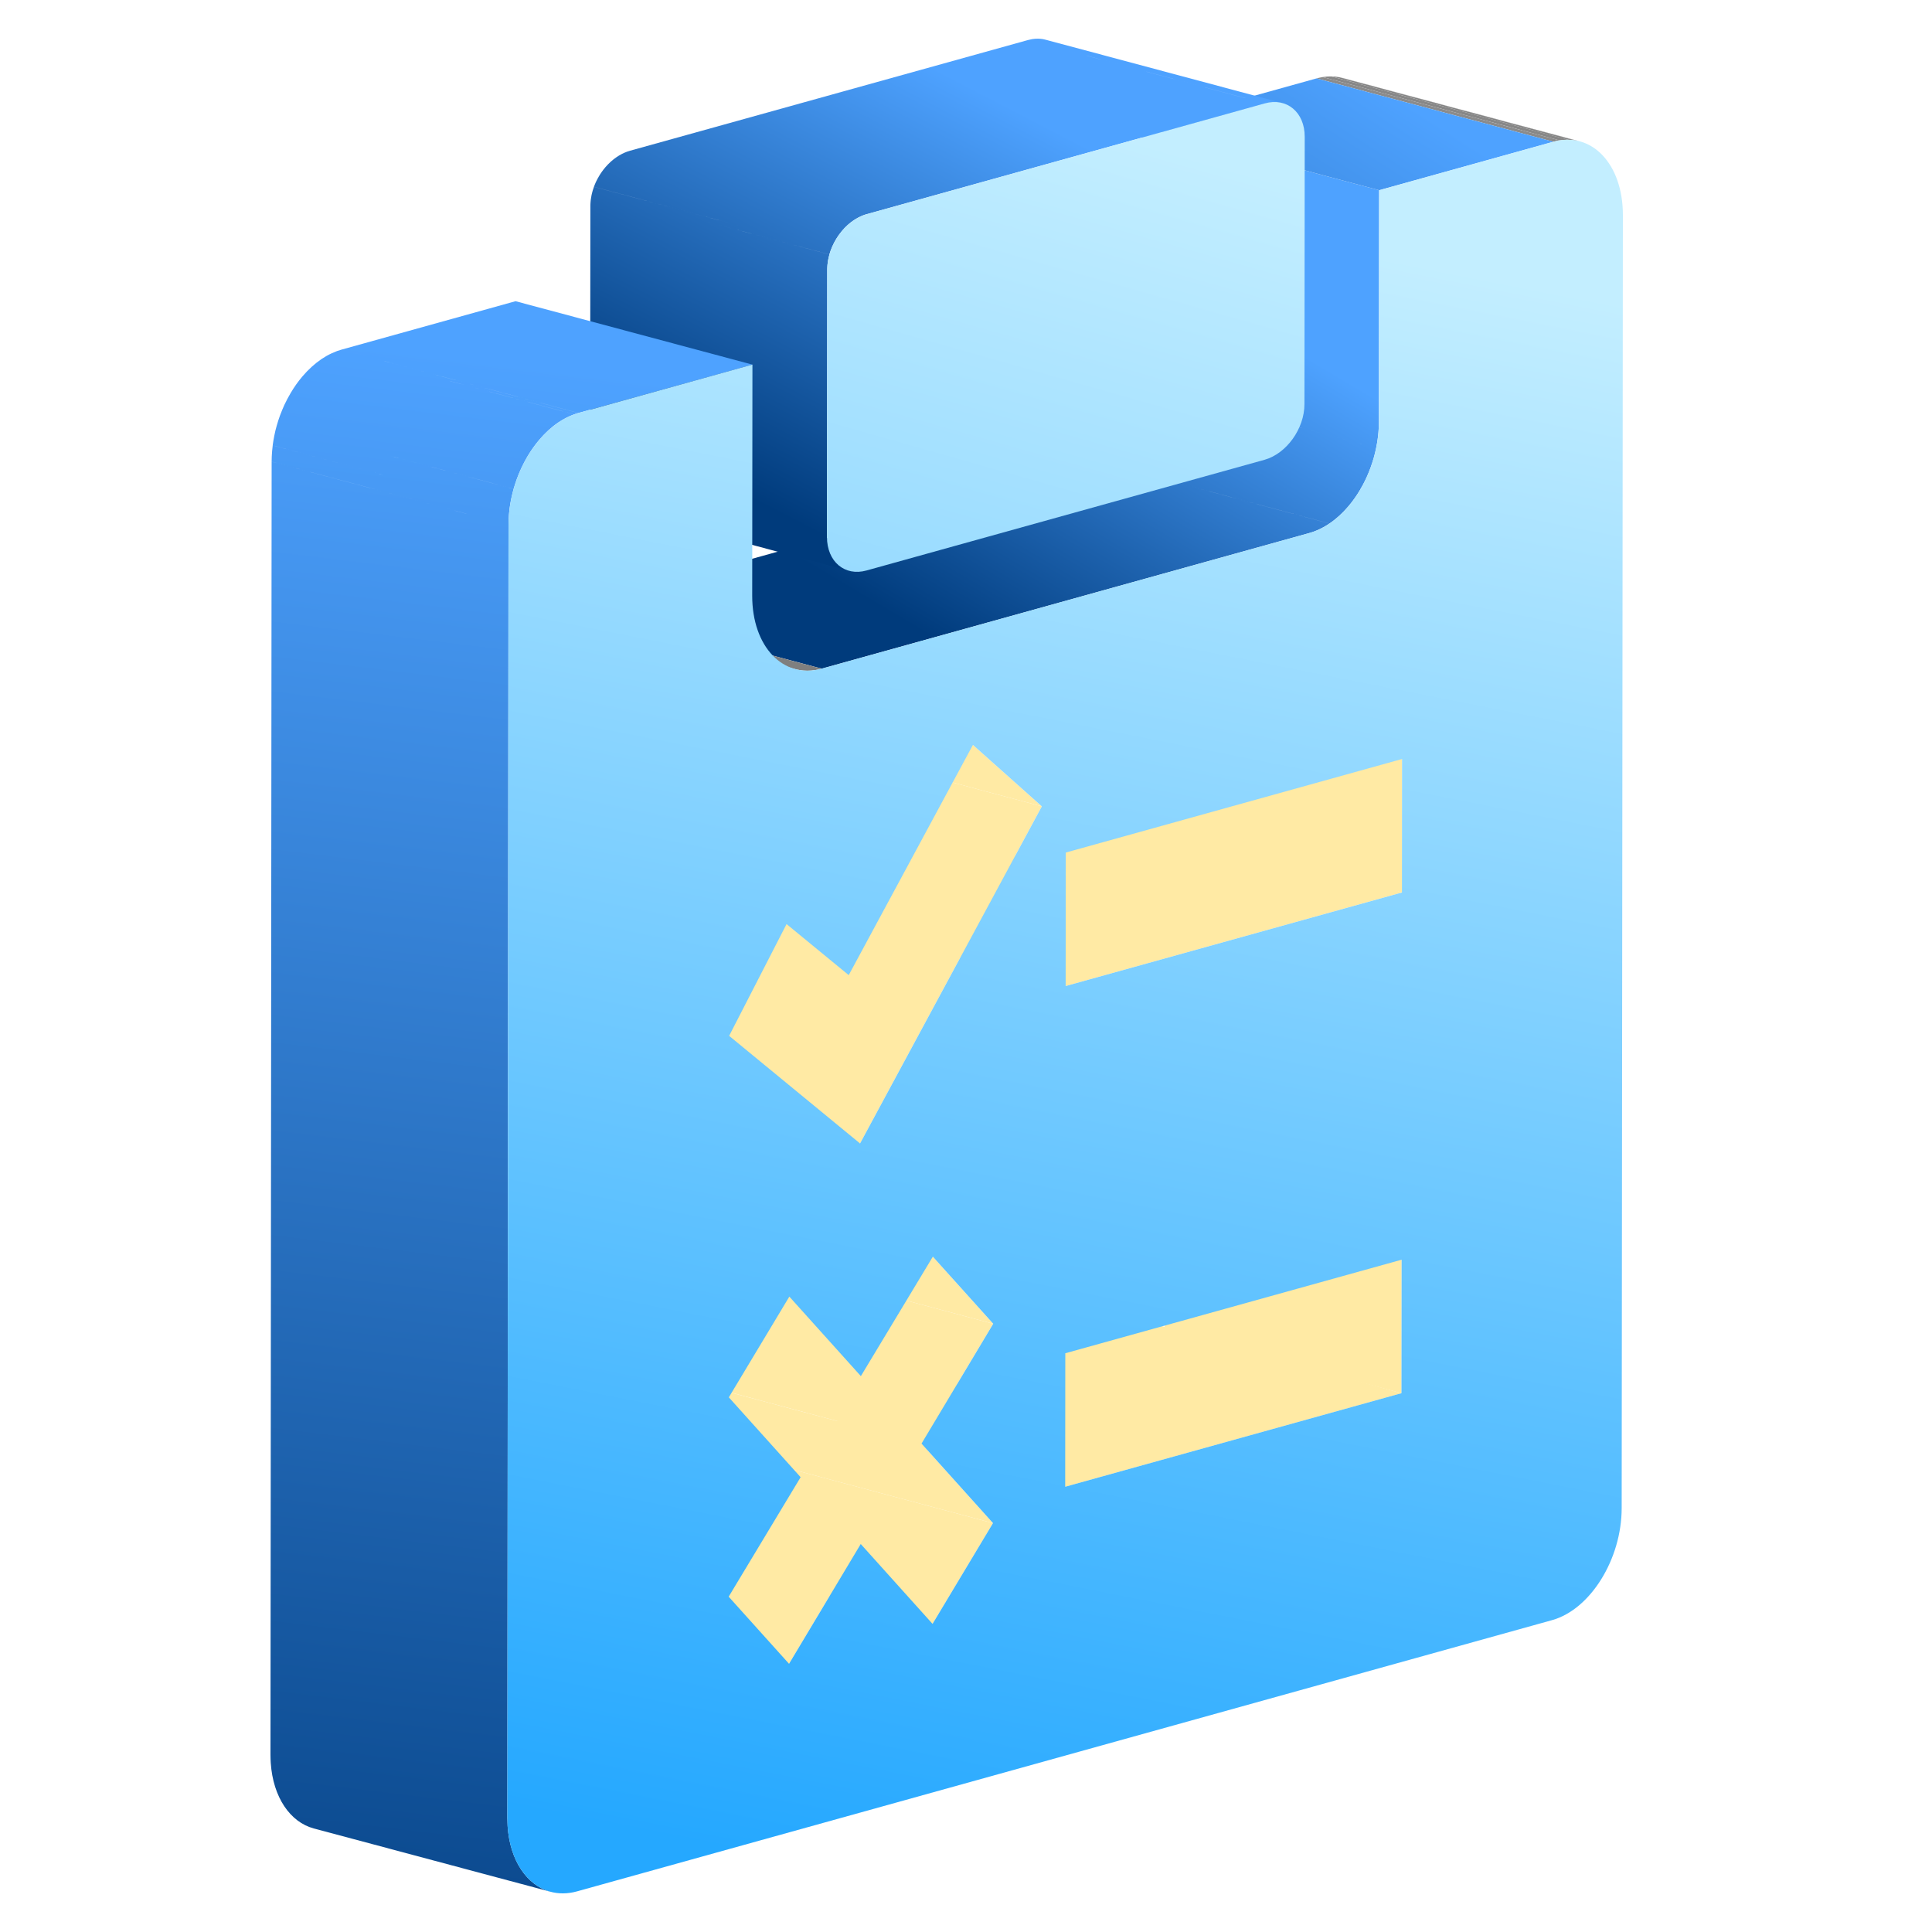 <?xml version="1.0" encoding="UTF-8"?>
<svg width="50px" height="50px" viewBox="0 0 50 50" version="1.1" xmlns="http://www.w3.org/2000/svg" xmlns:xlink="http://www.w3.org/1999/xlink">
    <title>测评机构</title>
    <defs>
        <linearGradient x1="29.037%" y1="81.431%" x2="74.836%" y2="28.424%" id="linearGradient-1">
            <stop stop-color="#003B7C" offset="0%"></stop>
            <stop stop-color="#4EA2FF" offset="100%"></stop>
        </linearGradient>
        <linearGradient x1="-224.12%" y1="173.273%" x2="74.836%" y2="46.569%" id="linearGradient-2">
            <stop stop-color="#003B7C" offset="0%"></stop>
            <stop stop-color="#4EA2FF" offset="100%"></stop>
        </linearGradient>
        <linearGradient x1="29.037%" y1="90.229%" x2="74.836%" y2="22.385%" id="linearGradient-3">
            <stop stop-color="#003B7C" offset="0%"></stop>
            <stop stop-color="#4EA2FF" offset="100%"></stop>
        </linearGradient>
        <linearGradient x1="48.076%" y1="117.561%" x2="52.28%" y2="3.622%" id="linearGradient-4">
            <stop stop-color="#003B7C" offset="0%"></stop>
            <stop stop-color="#4EA2FF" offset="100%"></stop>
        </linearGradient>
        <linearGradient x1="50%" y1="4.358%" x2="-55.628%" y2="376.338%" id="linearGradient-5">
            <stop stop-color="#C3EEFF" offset="0%"></stop>
            <stop stop-color="#25A8FF" offset="100%"></stop>
        </linearGradient>
        <linearGradient x1="50%" y1="2.812%" x2="37.595%" y2="100%" id="linearGradient-6">
            <stop stop-color="#C3EEFF" offset="0%"></stop>
            <stop stop-color="#25A8FF" offset="100%"></stop>
        </linearGradient>
    </defs>
    <g id="页面-1" stroke="none" stroke-width="1" fill="none" fill-rule="evenodd">
        <g id="编组-79" transform="translate(7, 1)">
            <polygon id="Fill-1" fill="#FFEAA4" fill-rule="nonzero" points="29.27 35.056 23.14 33.417 23.143 29.962 29.274 31.601"></polygon>
            <polygon id="Fill-3" fill="#FFEAA4" fill-rule="nonzero" points="29.282 22.098 23.152 20.458 23.155 17.003 29.285 18.643"></polygon>
            <path d="M33.202,2.668 L27.072,1.029 C27.125,1.015 27.179,1.003 27.231,0.994 L33.362,2.634 C33.309,2.642 33.256,2.653 33.202,2.668" id="Fill-5" fill="#8B8B8B"></path>
            <path d="M33.361,2.633 L27.231,0.994 C27.306,0.982 27.379,0.977 27.451,0.978 L33.581,2.616 C33.509,2.616 33.436,2.622 33.361,2.633" id="Fill-7" fill="#878787"></path>
            <path d="M33.581,2.617 L27.451,0.977 C27.518,0.977 27.585,0.984 27.649,0.996 L33.779,2.636 C33.715,2.624 33.649,2.618 33.581,2.617" id="Fill-9" fill="#838383"></path>
            <path d="M33.779,2.636 L27.649,0.995 C27.683,1.002 27.717,1.009 27.75,1.018 L33.881,2.658 C33.847,2.649 33.813,2.641 33.779,2.636" id="Fill-11" fill="#7F7F7F"></path>
            <polygon id="Fill-13" fill="#FFEAA4" fill-rule="nonzero" points="20.568 37.477 14.437 35.838 22.853 33.259 29.271 35.057"></polygon>
            <path d="M20.754,11.155 L26.885,12.795 L14.265,16.305 L8.135,14.666 L20.754,11.155 Z M21.277,10.908 L27.406,12.549 C27.276,12.637 27.137,12.709 26.995,12.76 L26.885,12.795 L20.754,11.155 C20.791,11.145 20.828,11.133 20.865,11.12 C21.007,11.07 21.145,10.998 21.277,10.908 Z M22.485,8.952 L28.615,10.591 C28.598,10.676 28.578,10.761 28.554,10.844 C28.529,10.931 28.501,11.016 28.471,11.099 C28.438,11.191 28.401,11.281 28.361,11.368 L28.284,11.524 L28.284,11.524 L28.2,11.673 L28.201,11.674 C28.109,11.829 28.005,11.975 27.893,12.107 C27.745,12.28 27.582,12.43 27.407,12.548 L21.276,10.908 C21.451,10.79 21.615,10.641 21.763,10.467 C21.875,10.335 21.977,10.191 22.07,10.034 C22.128,9.937 22.181,9.834 22.23,9.729 C22.27,9.642 22.307,9.551 22.34,9.459 C22.372,9.376 22.399,9.291 22.424,9.205 C22.447,9.121 22.468,9.037 22.485,8.952 Z M22.561,2.284 L28.692,3.923 L28.686,9.907 L28.684,10.041 L28.684,10.041 C28.68,10.137 28.671,10.234 28.659,10.329 C28.647,10.418 28.634,10.505 28.615,10.591 L22.485,8.951 C22.503,8.865 22.518,8.777 22.529,8.69 C22.542,8.594 22.549,8.498 22.554,8.401 C22.556,8.356 22.557,8.312 22.557,8.266 L22.556,8.266 L22.561,2.284 Z" id="形状结合" fill="url(#linearGradient-1)" fill-rule="nonzero"></path>
            <polygon id="Fill-37" fill="url(#linearGradient-2)" fill-rule="nonzero" points="28.692 3.923 22.561 2.284 27.072 1.029 33.202 2.668"></polygon>
            <polygon id="Fill-41" fill="#FFEAA4" fill-rule="nonzero" points="17.134 41.026 11.003 39.386 12.57 36.778 18.699 38.419"></polygon>
            <polygon id="Fill-43" fill="#FFEAA4" fill-rule="nonzero" points="20.579 24.519 14.449 22.879 22.853 19.869 29.282 22.098"></polygon>
            <polygon id="Fill-45" fill="#FFEAA4" fill-rule="nonzero" points="16.849 36.36 10.718 34.719 12.574 31.62 18.704 33.259"></polygon>
            <polygon id="Fill-47" fill="#FFEAA4" fill-rule="nonzero" points="18.7 38.419 12.569 36.778 10.718 34.72 16.848 36.36"></polygon>
            <path d="M19.861,0.001 L19.928,0.004 L19.991,0.012 C20.013,0.016 20.034,0.021 20.056,0.027 L26.149,1.657 L26.122,1.652 C26.08,1.645 26.037,1.64 25.992,1.64 L25.919,1.642 L25.919,1.642 L25.844,1.653 C25.808,1.657 25.771,1.666 25.735,1.675 L19.605,0.036 C19.641,0.026 19.677,0.019 19.713,0.012 L24.775,1.366 L19.713,0.012 C19.764,0.004 19.814,0.001 19.861,0.001 Z M14.406,12.983 C14.433,13.394 14.66,13.688 14.979,13.774 L8.849,12.133 C8.528,12.048 8.303,11.756 8.275,11.344 L14.244,12.94 L8.275,11.344 C8.273,11.316 8.272,11.287 8.272,11.257 L8.279,4.338 C8.278,4.32 8.28,4.302 8.28,4.284 L12.263,5.349 L8.28,4.284 L8.284,4.224 L8.29,4.164 L8.29,4.164 C8.294,4.129 8.301,4.092 8.308,4.056 C8.316,4.019 8.324,3.983 8.335,3.948 L8.334,3.947 C8.345,3.909 8.358,3.871 8.371,3.835 L12.242,4.869 L8.371,3.834 C8.386,3.792 8.404,3.751 8.422,3.71 C8.446,3.66 8.473,3.61 8.501,3.561 C8.549,3.479 8.604,3.402 8.666,3.33 L11.381,4.056 L8.665,3.33 C8.754,3.227 8.854,3.135 8.963,3.062 C9.047,3.005 9.138,2.958 9.232,2.924 L9.268,2.913 L9.268,2.913 L9.304,2.901 L19.605,0.036 L25.735,1.676 L15.435,4.541 L15.432,4.541 L15.398,4.551 L15.362,4.564 C15.269,4.597 15.178,4.644 15.093,4.701 C14.984,4.774 14.884,4.865 14.795,4.97 C14.735,5.041 14.679,5.119 14.631,5.201 C14.602,5.248 14.576,5.299 14.553,5.35 C14.534,5.39 14.516,5.432 14.501,5.473 L14.482,5.53 L14.464,5.585 L11.153,4.7 L14.465,5.586 C14.455,5.623 14.446,5.659 14.439,5.695 L14.428,5.75 L14.421,5.805 C14.415,5.844 14.412,5.884 14.41,5.924 C14.409,5.942 14.409,5.959 14.409,5.978 L14.402,12.898 C14.402,12.926 14.404,12.956 14.406,12.983 Z" id="形状结合" fill="url(#linearGradient-3)" fill-rule="nonzero"></path>
            <polygon id="Fill-57" fill="#FFEAA4" fill-rule="nonzero" points="18.704 33.259 12.574 31.62 11.012 29.882 17.142 31.522"></polygon>
            <polygon id="Fill-59" fill="#FFEAA4" fill-rule="nonzero" points="13.419 42.06 7.289 40.419 9.146 37.32 15.275 38.959"></polygon>
            <polygon id="Fill-61" fill="#FFEAA4" fill-rule="nonzero" points="19.963 19.869 13.833 18.229 12.049 16.639 18.178 18.277"></polygon>
            <polygon id="Fill-63" fill="#FFEAA4" fill-rule="nonzero" points="15.258 28.592 9.128 26.952 13.833 18.229 19.963 19.869"></polygon>
            <polygon id="Fill-65" fill="#FFEAA4" fill-rule="nonzero" points="15.279 34.614 9.149 32.975 7.297 30.916 13.428 32.555"></polygon>
            <polygon id="Fill-67" fill="#FFEAA4" fill-rule="nonzero" points="14.965 24.236 8.835 22.597 7.226 21.275 13.356 22.914"></polygon>
            <path d="M6.342,6.795 L12.472,8.436 L7.97,9.688 L1.839,8.048 L6.342,6.795 Z M6.13,46.053 C6.131,46.124 6.133,46.194 6.137,46.262 L1.888,45.125 L6.137,46.262 C6.197,47.154 6.639,47.796 7.25,47.959 L1.12,46.32 C0.509,46.156 0.066,45.513 0.007,44.623 L0.007,44.623 C0.003,44.554 0,44.484 0,44.413 L0.03,10.949 L5.67,12.455 L0.03,10.948 C0.03,10.904 0.031,10.859 0.033,10.815 C0.037,10.72 0.046,10.624 0.058,10.528 L3.122,11.346 L0.057,10.527 C0.069,10.439 0.083,10.352 0.101,10.266 L0.129,10.138 L0.163,10.011 L0.163,10.012 C0.187,9.925 0.215,9.84 0.245,9.756 C0.28,9.662 0.318,9.573 0.357,9.484 C0.407,9.378 0.461,9.275 0.52,9.175 C0.612,9.018 0.716,8.871 0.83,8.738 C0.978,8.564 1.143,8.414 1.318,8.294 C1.406,8.235 1.496,8.183 1.589,8.141 L1.73,8.082 L1.729,8.083 C1.766,8.071 1.802,8.059 1.839,8.048 L7.97,9.689 C7.933,9.698 7.896,9.71 7.86,9.723 L3.706,8.611 L7.859,9.724 C7.718,9.774 7.581,9.846 7.449,9.934 C7.273,10.053 7.109,10.203 6.96,10.379 C6.847,10.511 6.743,10.658 6.649,10.815 C6.591,10.915 6.538,11.017 6.488,11.124 L5.583,10.881 L6.488,11.124 C6.447,11.212 6.41,11.303 6.376,11.396 C6.346,11.479 6.318,11.565 6.293,11.652 L2.629,10.671 L6.293,11.653 C6.27,11.736 6.248,11.82 6.231,11.906 C6.213,11.992 6.199,12.08 6.187,12.167 C6.175,12.262 6.168,12.358 6.163,12.455 C6.161,12.5 6.16,12.543 6.16,12.587 L6.13,46.053 Z" id="形状结合" fill="url(#linearGradient-4)" fill-rule="nonzero"></path>
            <path d="M7.452,14.678 C7.485,14.686 7.519,14.694 7.554,14.7 L12.39,15.993 L7.553,14.7 C7.617,14.712 7.684,14.718 7.753,14.718 L13.883,16.358 C13.815,16.357 13.748,16.351 13.684,16.34 L13.68,16.338 L13.632,16.33 C13.615,16.326 13.599,16.322 13.582,16.317 L7.452,14.678 Z M8.134,14.666 L14.264,16.306 C14.211,16.321 14.156,16.333 14.104,16.341 L14.101,16.34 L13.992,16.354 C13.955,16.357 13.918,16.358 13.882,16.358 L7.752,14.718 C7.825,14.719 7.899,14.714 7.974,14.701 L10.565,15.394 L7.973,14.701 C8.027,14.693 8.081,14.681 8.134,14.666 Z" id="形状结合" fill="#7F7F7F"></path>
            <path d="M15.426,13.764 C14.86,13.922 14.402,13.534 14.402,12.897 L14.408,5.978 C14.41,5.341 14.868,4.698 15.435,4.542 L25.735,1.675 C26.302,1.518 26.767,1.903 26.766,2.54 L26.759,9.46 C26.759,10.096 26.293,10.74 25.727,10.899 L15.426,13.764 Z" id="Fill-113" fill="url(#linearGradient-5)" fill-rule="nonzero"></path>
            <path d="M29.27,35.056 L29.274,31.601 L20.57,34.022 L20.567,37.477 L29.27,35.056 L29.27,35.056 Z M29.282,22.098 L29.285,18.643 L20.582,21.064 L20.579,24.519 L29.282,22.098 L29.282,22.098 Z M18.699,38.418 L16.849,36.36 L18.705,33.259 L17.142,31.522 L15.279,34.614 L13.428,32.556 L11.862,35.163 L13.72,37.23 L11.858,40.322 L13.42,42.059 L15.276,38.959 L17.134,41.026 L18.699,38.418 L18.699,38.418 Z M15.258,28.593 L19.963,19.869 L18.179,18.278 L14.965,24.236 L13.356,22.915 L11.87,25.808 L15.258,28.593 L15.258,28.593 Z M33.202,2.668 C34.193,2.392 35.001,3.245 35,4.564 L34.969,38.03 C34.968,39.351 34.159,40.653 33.168,40.929 L7.935,47.948 C6.937,48.225 6.129,47.373 6.13,46.053 L6.16,12.587 C6.162,11.267 6.971,9.966 7.97,9.688 L12.473,8.435 L12.467,14.418 C12.466,15.738 13.274,16.581 14.265,16.305 L26.884,12.795 C27.883,12.518 28.685,11.227 28.686,9.907 L28.692,3.923 L33.202,2.668 Z" id="Fill-119" fill="url(#linearGradient-6)" fill-rule="nonzero"></path>
        </g>
    </g>
</svg>